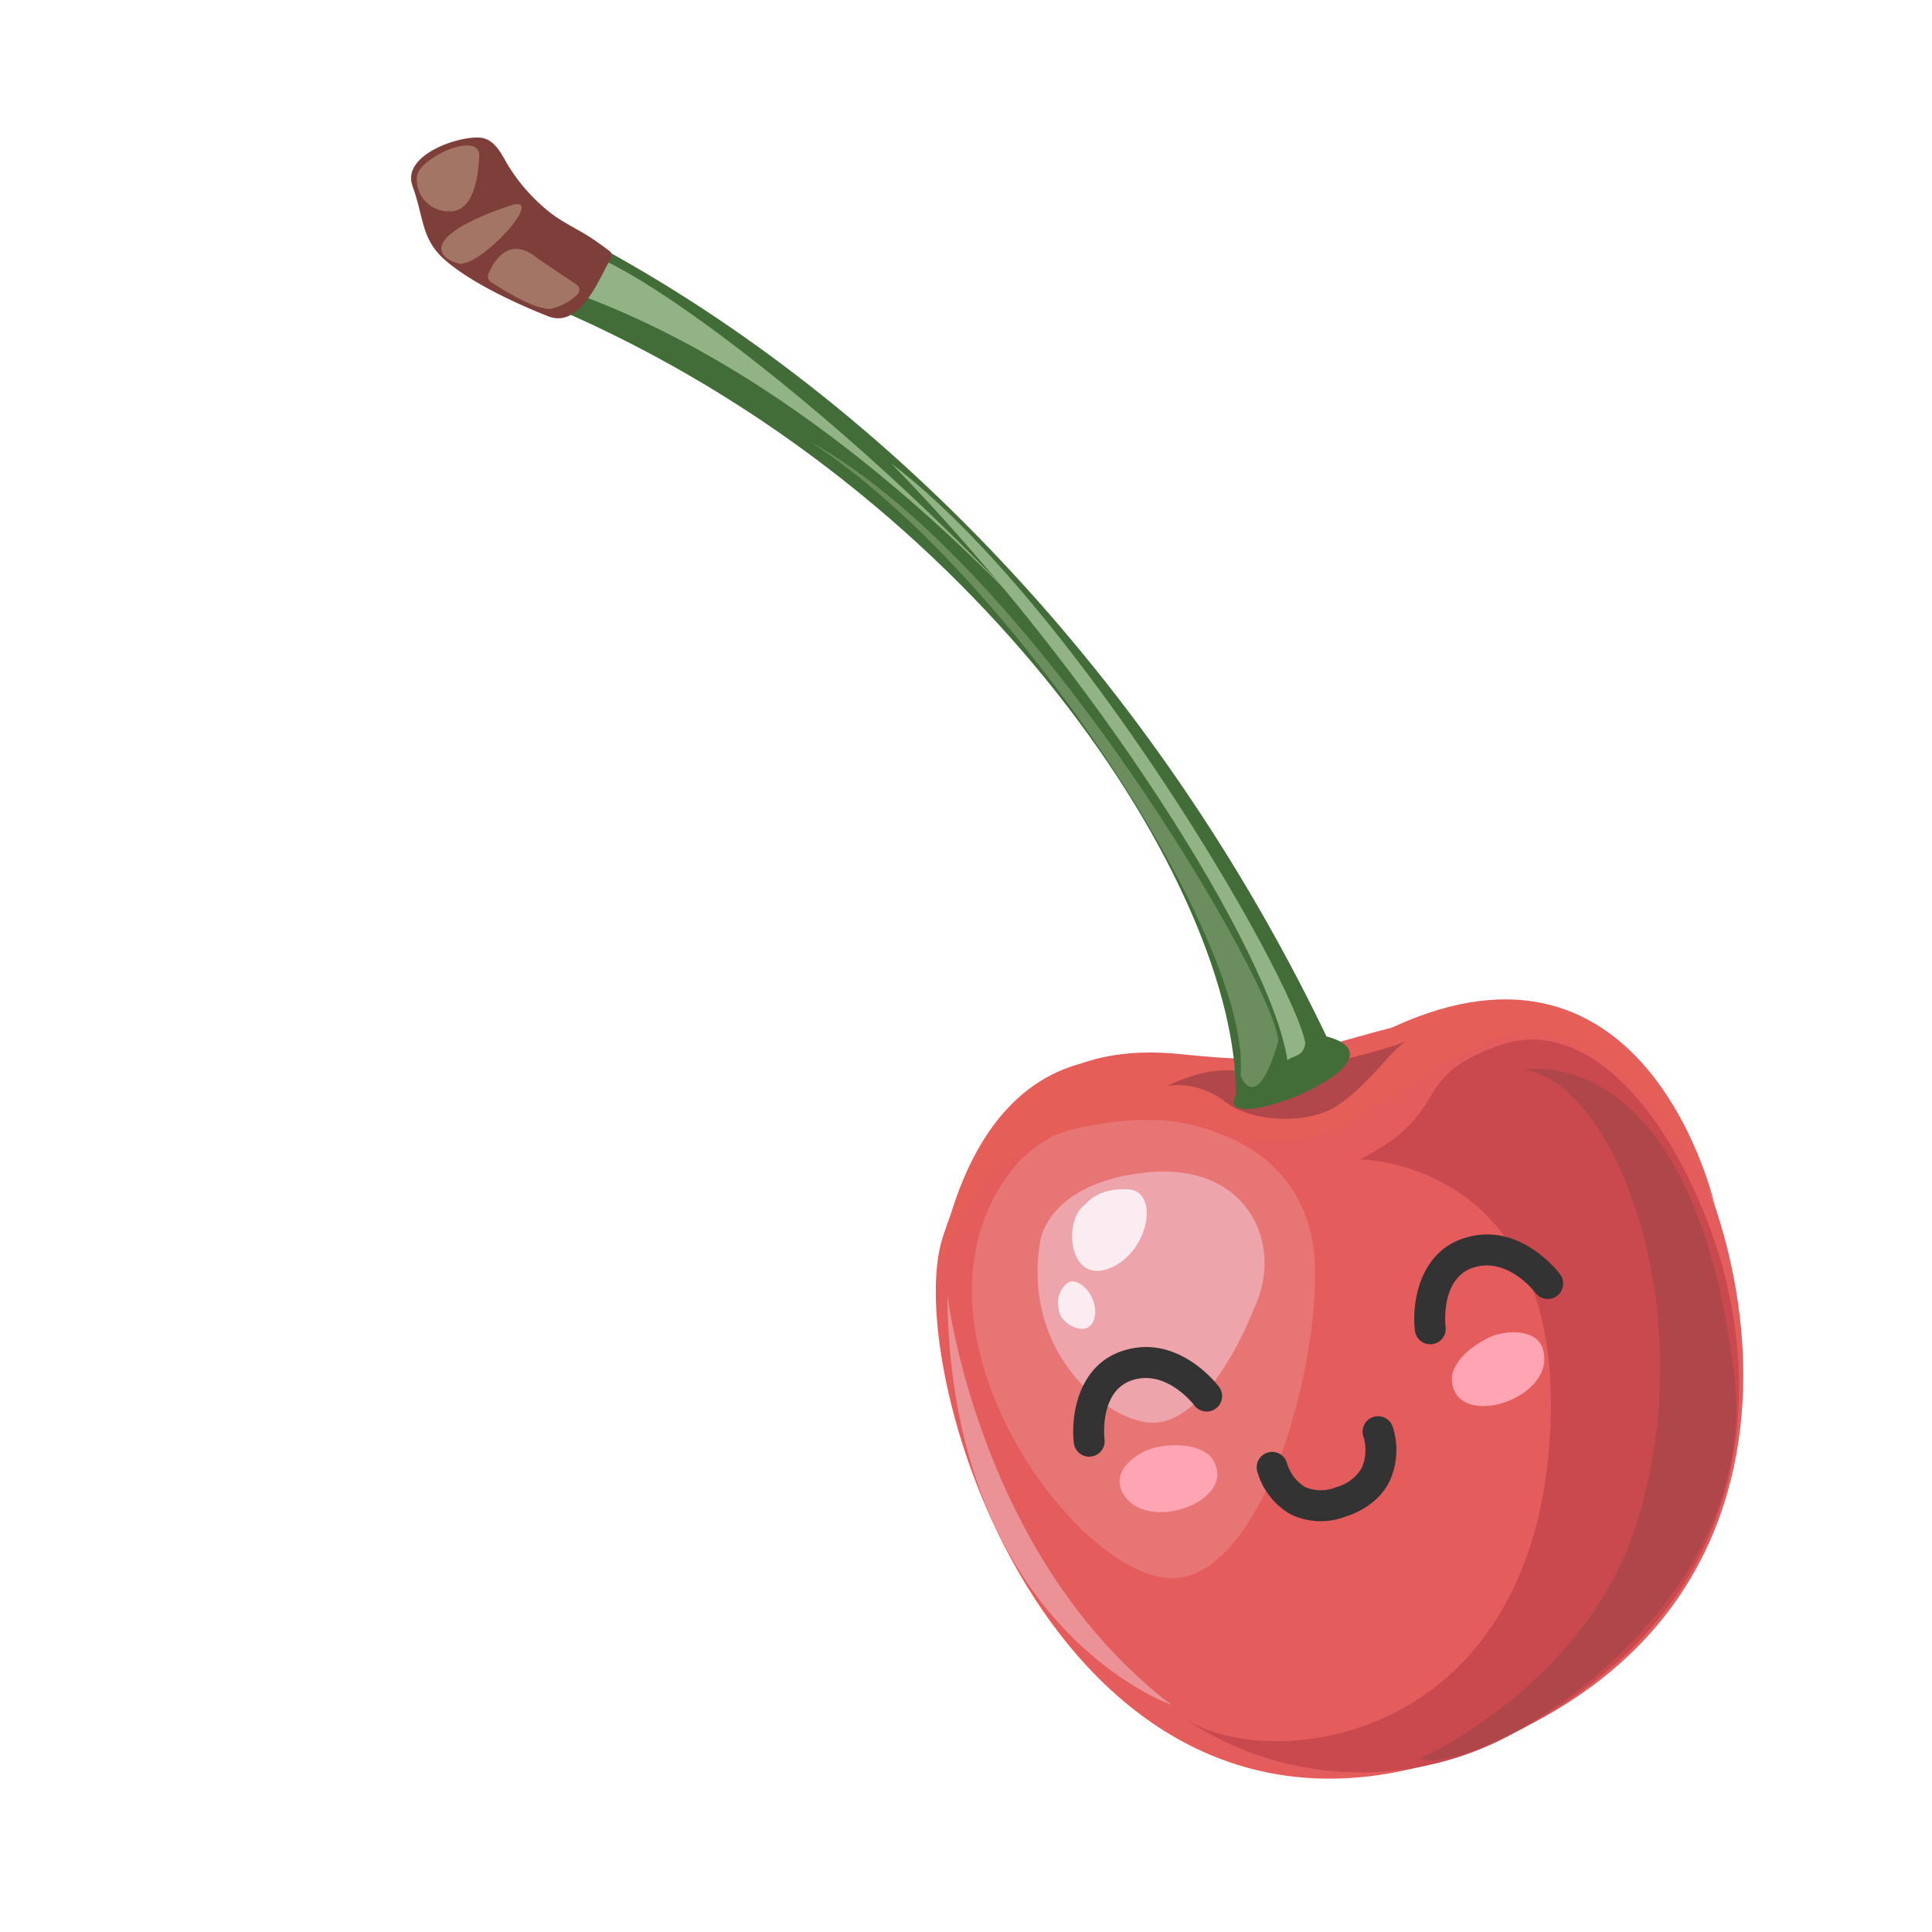 <?xml version="1.0" encoding="UTF-8" standalone="no"?><svg xmlns="http://www.w3.org/2000/svg" xmlns:xlink="http://www.w3.org/1999/xlink" width="232.887" height="232.887" viewBox="0 0 232.887 232.887">
  <defs>
    <clipPath id="clip-path">
      <rect id="矩形_27" data-name="矩形 27" width="98.805" height="230.547" fill="none"/>
    </clipPath>
  </defs>
  <g id="组_12" data-name="组 12" transform="translate(0 69.866) rotate(-45)">
    <g id="组_11" data-name="组 11" clip-path="url(#clip-path)">
      <path id="路径_153" data-name="路径 153" d="M71.412,305.492c4.294,4.426,30.3,12.413,28.066,32.809s-28.6,63.255-74.086,41.206-14.808-80.294.451-88.02c16.558-8.384,27.32-5.823,35.906,4.78s9.664,9.225,9.664,9.225" transform="translate(-1.495 -155.103)" fill="#e55c5c"/>
      <path id="路径_154" data-name="路径 154" d="M70.033,360.493s18.325,18.407-8.878,41.071S10,405.146,7.4,393.119a38.173,38.173,0,0,0,26.343,29.246c34.551,11.08,53.228-11.04,60.089-25.763s7.519-29.3-2.161-33.931c-10.74-5.134-9.417,1.812-21.633-2.177" transform="translate(-3.549 -195.165)" fill="#c9494f"/>
      <path id="路径_155" data-name="路径 155" d="M10.756,424.175s20.278,7.92,38.422-1.438c23.808-12.279,35.915-39.311,29.273-48.345,0,0,17.1,11.41-7.835,43.551-18.077,23.3-56.355,12.914-59.86,6.231" transform="translate(9.701 -202.69)" fill="#ae464a"/>
      <path id="路径_156" data-name="路径 156" d="M114.168,297.474a18.881,18.881,0,0,1,13.912,6.659c5.968,6.946,10.009,15.942,4.319,24.742s-31.5,25.066-40.557,17.574-3.07-47.562,22.326-48.975" transform="translate(-76.627 -161.046)" fill="#e67574"/>
      <path id="路径_157" data-name="路径 157" d="M0,294.85s13.661-9.7,26.316-1.366,10.746,15.041,17.728,19.87,23.594,4.359,28.9,10.674,4.157,23.884.458,30.339c0,0,20.048-31.215-12.266-42.995-22.293-8.126-14.078-14.417-29.478-23.4C17.525,279.722,0,294.85,0,294.85" transform="translate(19.252 -154.57)" fill="#e55e58"/>
      <path id="路径_158" data-name="路径 158" d="M190.8,308.947s-19.813,25.086-15.864,54.112c0,0-12.361-25.431,15.864-54.112" transform="translate(-170.992 -167.259)" fill="#ea9296"/>
      <path id="路径_159" data-name="路径 159" d="M40.054,311.007a9.315,9.315,0,0,1,3.556,6.162c.366,3.893,4.984,9.242,9.422,10.065s8.831-.175,11.113.321c0,0-2.03-.69-11.592-6.646-5.553-3.459-3.972-6.75-12.5-9.9" transform="translate(16.29 -168.374)" fill="#b2474b"/>
      <path id="路径_160" data-name="路径 160" d="M109.1,314.739s5.574-4.254,14.809,3.231,5.894,17.179-1.4,20.381-16.549,5.461-19.927.87-4.15-16.963,6.514-24.482" transform="translate(-76.745 -169.742)" fill="#eda4ab"/>
      <path id="路径_161" data-name="路径 161" d="M123.2,317.793s2.466-.492,4.99,2.389-3.849,7.265-8.537,5.021.556-8.123,3.546-7.41" transform="translate(-83.968 -172.015)" fill="#faecf1"/>
      <path id="路径_162" data-name="路径 162" d="M145.9,330.586a3.018,3.018,0,0,1,2.542-1.52c2.034-.271,2.113,3.882-.275,5.31s-3.469-2.665-2.267-3.79" transform="translate(-117.838 -178.144)" fill="#faecf1"/>
      <path id="路径_163" data-name="路径 163" d="M39.4,174.832c15.759-44.81,16.964-92.894,4.29-132.666-6.957,1.58-5.271.425-8.018,4.655,21.057,52.64,8.617,108.068-9.022,125.3-6.062,1.7,18.479,12.557,12.75,2.706" transform="translate(34.727 -22.828)" fill="#426d39"/>
      <path id="路径_164" data-name="路径 164" d="M34.458,49.528c-1.2-.35-4.874,1.374-4.12,3.046,7,15.532,11.135,36.072,10.84,62.288.9-27.159-2.794-56.624-6.72-65.334" transform="translate(43.624 -26.789)" fill="#92b386"/>
      <path id="路径_165" data-name="路径 165" d="M40.023,215.97c-8.336,4.533-6.047-.35-6.047-.35,12.544-10.561,23.415-62.754,17.308-90.723,8.7,29.64-7.189,87.671-11.261,91.073" transform="translate(29.506 -67.617)" fill="#6c8e5e"/>
      <path id="路径_166" data-name="路径 166" d="M43.859,144.135c3.747,27.733-9.424,77.731-14.107,84.651-1.369,1.082-2.137-.036-3-.051,7.774-10.507,16.716-49.4,17.1-84.6" transform="translate(42.014 -78.032)" fill="#92b386"/>
      <path id="路径_167" data-name="路径 167" d="M55.406,24.673a.638.638,0,0,0,.487-.7c-.1-.828-.359-2.268-.384-2.4-.416-2.158-1.271-4.2-1.455-6.442A21.962,21.962,0,0,1,54.521,8.1c.349-1.4,1.05-3.135.249-4.5-1.163-1.979-8.351-5.788-10.137-1.972C42.913,5.3,40.857,6.868,41.1,10.649c.23,3.585,1.846,8.639,3.994,13.617,1.7,3.941,7.935.985,10.313.407" transform="translate(24.068 0.001)" fill="#7e3e39"/>
      <path id="路径_168" data-name="路径 168" d="M55.16,5.679c-2.172,2.009-5.285,4.08-7.139,2.271a3.844,3.844,0,0,1,.109-5.856c1.745-1.428,9.348,1.44,7.03,3.585" transform="translate(21.782 -0.926)" fill="#a27564"/>
      <path id="路径_169" data-name="路径 169" d="M58.88,22.079c4.673,2.28-7.934,2.825-9.238.584s-1.065-5.615,9.238-.584" transform="translate(16.38 -10.536)" fill="#a27564"/>
      <path id="路径_170" data-name="路径 170" d="M59.443,36.253l1.073,5.426a.788.788,0,0,1-.8.984,6.792,6.792,0,0,1-3.313-.95c-1.482-.962-2.578-5.648-2.948-7.428a.826.826,0,0,1,.48-.969c1.474-.6,5.115-1.59,5.509,2.937" transform="translate(13.766 -17.751)" fill="#a27564"/>
      <path id="路径_171" data-name="路径 171" d="M70.109,406.3a1.861,1.861,0,0,0,1.839-1.592c.048-.331,1.108-8.138-5.173-11.3-5.159-2.594-10.1,1.3-11.993,3.716a1.861,1.861,0,1,0,2.932,2.292c.144-.183,3.672-4.556,7.387-2.683,3.912,1.97,3.172,7.384,3.164,7.439a1.86,1.86,0,0,0,1.844,2.13" transform="translate(1.817 -212.518)" fill="#333"/>
      <path id="路径_172" data-name="路径 172" d="M154.42,363.841a1.862,1.862,0,0,0,1.839-1.593c.048-.331,1.108-8.136-5.173-11.3-5.16-2.595-10.1,1.3-11.992,3.715a1.861,1.861,0,1,0,2.931,2.294c.145-.182,3.674-4.556,7.388-2.685,3.912,1.97,3.171,7.386,3.163,7.44a1.86,1.86,0,0,0,1.844,2.128" transform="translate(-121.16 -189.533)" fill="#333"/>
      <path id="路径_173" data-name="路径 173" d="M82.4,422.279a2.906,2.906,0,0,1-.14.266c-3.166,5.32-14.727-.8-10.153-5.45,0,0,1.822-1.853,6.523-.3,1.91.63,4.86,3.12,3.769,5.486" transform="translate(-16.409 -225.309)" fill="#ffa4b3"/>
      <path id="路径_174" data-name="路径 174" d="M153.881,375.263a2.949,2.949,0,0,0-.13.271c-2.389,5.711,9.409,11.358,10.424,4.912,0,0,.4-2.567-3.642-5.421-1.643-1.159-5.4-2.046-6.652.238" transform="translate(-135.749 -202.391)" fill="#ffa4b3"/>
      <path id="路径_175" data-name="路径 175" d="M122.806,410.79a7.48,7.48,0,0,0,2.433-.4,9.058,9.058,0,0,0,4.895-4.394,1.861,1.861,0,0,0-3.352-1.618,5.453,5.453,0,0,1-2.771,2.5,5,5,0,0,1-3.863-.534,4.735,4.735,0,0,1-2.645-2.7,5.065,5.065,0,0,1,.5-3.516,1.861,1.861,0,0,0-3.2-1.9,8.676,8.676,0,0,0-.878,6.427,8.248,8.248,0,0,0,4.552,5.011,9.627,9.627,0,0,0,4.333,1.127" transform="translate(-83.624 -215.103)" fill="#333"/>
    </g>
  </g>
</svg>
